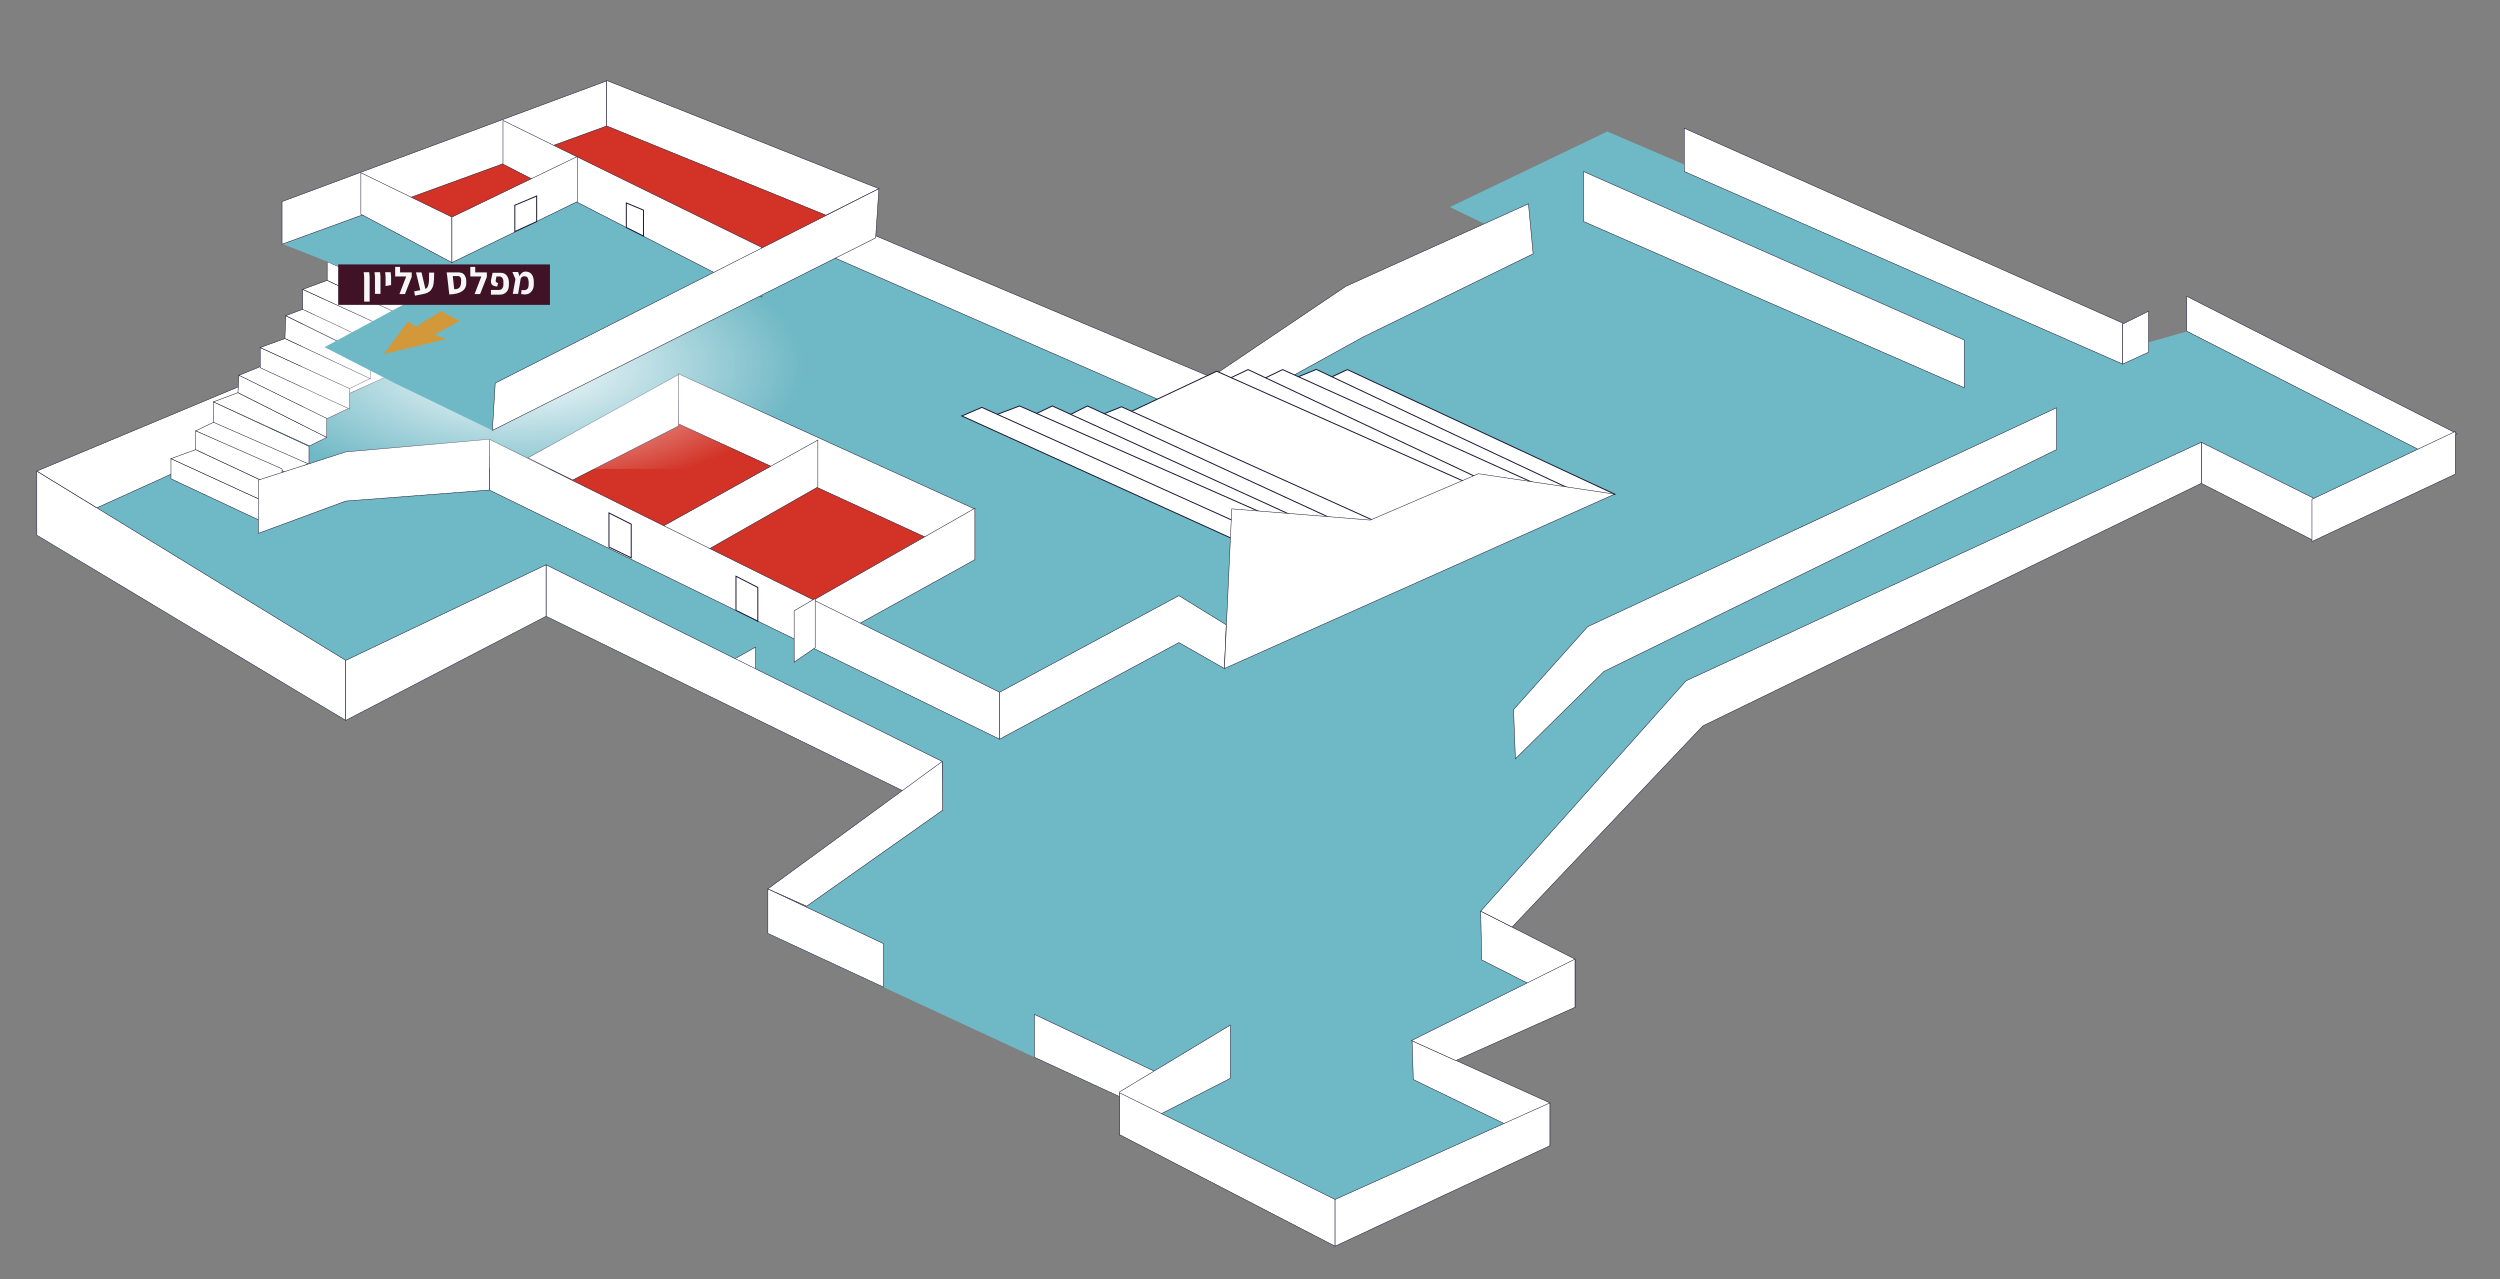 <?xml version="1.0" encoding="UTF-8" standalone="no"?>
<svg
   xmlns:dc="http://purl.org/dc/elements/1.1/"
   xmlns:cc="http://creativecommons.org/ns#"
   xmlns:rdf="http://www.w3.org/1999/02/22-rdf-syntax-ns#"
   xmlns:svg="http://www.w3.org/2000/svg"
   xmlns="http://www.w3.org/2000/svg"
   xmlns:xlink="http://www.w3.org/1999/xlink"
   version="1.1"
   x="0px"
   y="0px"
   viewBox="0 0 1224.32 626.515"
   xml:space="preserve"
   id="svg2"
   width="1224.32"
   height="626.515"><rect x="0" y="0" width="1224.32" height="626.515" fill="#808080" stroke="none"/><defs
     id="defs529"><linearGradient
       id="linearGradient4488"><stop
         style="stop-color:#ffffff;stop-opacity:1"
         offset="0"
         id="stop4490" /><stop
         style="stop-color:#ffffff;stop-opacity:0"
         offset="1"
         id="stop4492" /></linearGradient><filter
       id="filter4873"
       style="color-interpolation-filters:sRGB;"><feGaussianBlur
         id="feGaussianBlur4875"
         result="fbSourceGraphic"
         stdDeviation="2 2" /><feColorMatrix
         id="feColorMatrix4898"
         values="0 0 0 -1 0 0 0 0 -1 0 0 0 0 -1 0 0 0 0 1 0"
         in="fbSourceGraphic"
         result="fbSourceGraphicAlpha" /><feGaussianBlur
         in="fbSourceGraphic"
         result="fbSourceGraphic"
         stdDeviation="5"
         id="feGaussianBlur4900" /><feGaussianBlur
         result="result1"
         in="fbSourceGraphic"
         stdDeviation="0.01"
         id="feGaussianBlur4902" /><feComposite
         result="result2"
         k3="0.5"
         k2="0.5"
         in="fbSourceGraphic"
         operator="arithmetic"
         in2="result1"
         id="feComposite4904" /><feBlend
         result="result3"
         mode="normal"
         in2="fbSourceGraphic"
         id="feBlend4906" /></filter><radialGradient
       xlink:href="#linearGradient4488"
       id="radialGradient4494"
       cx="252.941"
       cy="186.464"
       fx="252.941"
       fy="186.464"
       r="141.881"
       gradientTransform="matrix(1,0,0,0.584,0,61.638)"
       gradientUnits="userSpaceOnUse" /><radialGradient
       gradientUnits="userSpaceOnUse"
       gradientTransform="matrix(1,0,0,0.45,0,91.98)"
       r="140.232"
       fy="193.177"
       fx="253.602"
       cy="193.177"
       cx="253.602"
       id="radialGradient4315"
       xlink:href="#linearGradient4488" /></defs><g
     id="g5086"><g
       transform="translate(-256.874,-423.3)"
       style="opacity:1"
       class="st694"
       id="polygon3_2_"><g
         id="g58"><polygon
           style="fill:#6fb8c5;fill-opacity:1"
           id="polygon60"
           points="1294.6,595.1 1328.9,585.3 1449.1,646.4 1389.6,676.9 1326,647.9 1076.1,776.1 988.3,881.6 1015.9,905.4 963.7,942.7 1007.7,974.3 921.6,1017.8 810.1,971.6 822.6,968.5 632.9,880.5 718.5,820.1 524.3,725.1 426.2,776.1 274.9,685.4 614,526.2 850,629.4 933.2,580 1007.7,544.5 966.9,524.7 1044,487.7 "
           class="st4252" /></g></g><polygon
       transform="translate(-256.874,-423.3)"
       style="fill:#d23326"
       points="602.6,704.6 525.2,661.3 588.1,624.8 632.9,639.7 723.6,683.4 661.2,730.7 "
       class="st4263"
       id="polygon5_2_" /><polygon
       transform="translate(-256.874,-423.3)"
       style="opacity:1;fill:#ffffff"
       points="1218.8,589.8 1032.4,507.3 1032.4,531.8 1218.8,613.2 "
       class="st4262"
       id="polygon7_2_" /><polygon
       transform="translate(-256.874,-423.3)"
       style="fill:none;stroke:#1a1631;stroke-width:0.24"
       points="1218.8,589.8 1032.4,507.3 1032.4,531.8 1218.8,613.2 "
       class="st4264"
       id="polygon9_2_" /><polygon
       transform="translate(-256.874,-423.3)"
       style="opacity:1;fill:#ffffff"
       points="616.6,746 626.9,740.2 626.9,764.3 616.6,768.1 "
       class="st4262"
       id="polygon11_2_" /><polygon
       transform="translate(-256.874,-423.3)"
       style="fill:none;stroke:#1a1631;stroke-width:0.24"
       points="616.6,746 626.9,740.2 626.9,764.3 616.6,768.1 "
       class="st4264"
       id="polygon13_2_" /><polygon
       transform="translate(-256.874,-423.3)"
       style="opacity:1;fill:#ffffff"
       points="734.1,672.5 589,606.3 589,630.8 734.1,697.4 "
       class="st4262"
       id="polygon15_2_" /><polygon
       transform="translate(-256.874,-423.3)"
       style="fill:none;stroke:#1a1631;stroke-width:0.24"
       points="734.1,672.5 589,606.3 589,630.8 734.1,697.4 "
       class="st4264"
       id="polygon17_2_" /><polygon
       transform="translate(-256.874,-423.3)"
       style="opacity:1;fill:#ffffff"
       points="619.3,529.3 850,630.3 850,608 618.4,510.4 "
       class="st4262"
       id="polygon19_2_" /><polygon
       transform="translate(-256.874,-423.3)"
       style="fill:none;stroke:#1a1631;stroke-width:0.24"
       points="619.3,529.3 850,630.3 850,608 618.4,510.4 "
       class="st4264"
       id="polygon21_2_" /><polygon
       transform="translate(-256.874,-423.3)"
       style="opacity:1;fill:#ffffff"
       points="734.3,697.4 734.3,672.2 649.6,720.4 672.1,731.8 "
       class="st4262"
       id="polygon23_2_" /><polygon
       transform="translate(-256.874,-423.3)"
       style="fill:none;stroke:#1a1631;stroke-width:0.24"
       points="734.3,697.4 734.3,672.2 649.6,720.4 672.1,731.8 "
       class="st4264"
       id="polygon25_2_" /><polygon
       transform="translate(-256.874,-423.3)"
       style="opacity:1;fill:#ffffff"
       points="1296.4,581.5 1081.7,486.1 1081.7,507.3 1296.4,601.6 "
       class="st4262"
       id="polygon27_2_" /><polygon
       transform="translate(-256.874,-423.3)"
       style="fill:none;stroke:#1a1631;stroke-width:0.24"
       points="1296.4,581.5 1081.7,486.1 1081.7,507.3 1296.4,601.6 "
       class="st4264"
       id="polygon29_2_" /><polygon
       transform="translate(-256.874,-423.3)"
       style="opacity:1;fill:#ffffff"
       points="426.2,746.7 274.9,654 274.9,685.4 426.2,776.1 "
       class="st4262"
       id="polygon31_2_" /><polygon
       transform="translate(-256.874,-423.3)"
       style="fill:none;stroke:#1a1631;stroke-width:0.24"
       points="426.2,746.7 274.9,654 274.9,685.4 426.2,776.1 "
       class="st4264"
       id="polygon33_2_" /><polygon
       transform="translate(-256.874,-423.3)"
       style="opacity:1;fill:#ffffff"
       points="718.5,820.1 524.3,725.1 524.3,699.9 718.3,796.2 "
       class="st4262"
       id="polygon35_2_" /><polygon
       transform="translate(-256.874,-423.3)"
       style="fill:none;stroke:#1a1631;stroke-width:0.24"
       points="718.5,820.1 524.3,725.1 524.3,699.9 718.3,796.2 "
       class="st4264"
       id="polygon37_2_" /><polygon
       transform="translate(-256.874,-423.3)"
       style="opacity:1;fill:#ffffff"
       points="657.4,661.8 657.4,638.8 580.1,681.8 602.6,693 "
       class="st4262"
       id="polygon39_2_" /><polygon
       transform="translate(-256.874,-423.3)"
       style="fill:none;stroke:#1a1631;stroke-width:0.24"
       points="657.4,661.8 657.4,638.8 580.1,681.8 602.6,693 "
       class="st4264"
       id="polygon41_2_" /><path
       style="opacity:1;fill:#ffffff"
       d="m 506.626,517.8 59.3,27.4 8.5,-16.3 -67.8,-32.1 0,21 z m -74,-55.7 -56.6,-26.8 0,21.8 56.6,26.3 0,-21.3 z"
       class="st4262"
       id="path43_2_" /><path
       style="fill:none;stroke:#1a1631;stroke-width:0.24"
       d="m 506.626,517.8 59.3,27.4 8.5,-16.3 -67.8,-32.1 0,21 z m -74,-55.7 -56.6,-26.8 0,21.8 56.6,26.3 0,-21.3 z"
       class="st4264"
       id="path45_2_" /><polygon
       transform="translate(-256.874,-423.3)"
       style="opacity:1;fill:#ffffff"
       points="1015.9,963.4 948.4,932.9 949,952 1015.9,984.4 "
       class="st4262"
       id="polygon47_2_" /><polygon
       transform="translate(-256.874,-423.3)"
       style="fill:none;stroke:#1a1631;stroke-width:0.24"
       points="1015.9,963.4 948.4,932.9 949,952 1015.9,984.4 "
       class="st4264"
       id="polygon49_2_" /><polygon
       transform="translate(-256.874,-423.3)"
       style="opacity:1;fill:#ffffff"
       points="1028.2,893 982,869.5 982.5,893.4 1028.2,916.6 "
       class="st4262"
       id="polygon51_2_" /><polygon
       transform="translate(-256.874,-423.3)"
       style="fill:none;stroke:#1a1631;stroke-width:0.24"
       points="1028.2,893 982,869.5 982.5,893.4 1028.2,916.6 "
       class="st4264"
       id="polygon53_2_" /><polygon
       transform="translate(-256.874,-423.3)"
       style="opacity:1;fill:#ffffff"
       points="1460.2,635.7 1327.8,568.4 1327.8,585.5 1445.7,645.7 "
       class="st4265"
       id="polygon55_2_" /><polygon
       transform="translate(-256.874,-423.3)"
       style="fill:none;stroke:#1a1631;stroke-width:0.24"
       points="1460.2,635.7 1327.8,568.4 1327.8,585.5 1445.7,645.7 "
       class="st4264"
       id="polygon57_2_" /><polygon
       transform="translate(-256.874,-423.3)"
       style="opacity:1;fill:#ffffff"
       points="1389.6,667.1 1334.9,639.9 1334.9,660 1389.6,687.9 "
       class="st4262"
       id="polygon59_2_" /><polygon
       transform="translate(-256.874,-423.3)"
       style="fill:none;stroke:#1a1631;stroke-width:0.24"
       points="1389.6,667.1 1334.9,639.9 1334.9,660 1389.6,687.9 "
       class="st4264"
       id="polygon61_2_" /><polygon
       transform="translate(-256.874,-423.3)"
       style="opacity:1;fill:#ffffff"
       points="746.4,762.3 496.5,638.4 496.5,663.3 746.4,785.3 "
       class="st4262"
       id="polygon63_2_" /><polygon
       transform="translate(-256.874,-423.3)"
       style="fill:none;stroke:#1a1631;stroke-width:0.24"
       points="746.4,762.3 496.5,638.4 496.5,663.3 746.4,785.3 "
       class="st4264"
       id="polygon65_2_" /><polygon
       transform="translate(-256.874,-423.3)"
       style="opacity:1;fill:#ffffff"
       points="718.5,820.1 718.3,796.2 632.9,858.6 651.9,867.1 "
       class="st4262"
       id="polygon67_2_" /><polygon
       transform="translate(-256.874,-423.3)"
       style="fill:none;stroke:#1a1631;stroke-width:0.24"
       points="718.5,820.1 718.3,796.2 632.9,858.6 651.9,867.1 "
       class="st4264"
       id="polygon69_2_" /><polygon
       transform="translate(-256.874,-423.3)"
       style="opacity:1;fill:#ffffff"
       points="859.4,951.4 859.4,925.3 805.2,958 805.2,979.2 "
       class="st4262"
       id="polygon71_2_" /><polygon
       transform="translate(-256.874,-423.3)"
       style="fill:none;stroke:#1a1631;stroke-width:0.24"
       points="859.4,951.4 859.4,925.3 805.2,958 805.2,979.2 "
       class="st4264"
       id="polygon73_2_" /><polygon
       transform="translate(-256.874,-423.3)"
       style="opacity:1;fill:#ffffff"
       points="910.7,1010.7 805.2,958.5 805.2,979 910.7,1033.6 "
       class="st4262"
       id="polygon75_2_" /><polygon
       transform="translate(-256.874,-423.3)"
       style="fill:none;stroke:#1a1631;stroke-width:0.24"
       points="910.7,1010.7 805.2,958.5 805.2,979 910.7,1033.6 "
       class="st4264"
       id="polygon77_2_" /><polygon
       transform="translate(-256.874,-423.3)"
       style="opacity:1;fill:#ffffff"
       points="910.7,1033.6 910.7,1010.7 1015.9,963.4 1015.9,984.4 "
       class="st4262"
       id="polygon79_2_" /><polygon
       transform="translate(-256.874,-423.3)"
       style="fill:none;stroke:#1a1631;stroke-width:0.24"
       points="910.7,1033.6 910.7,1010.7 1015.9,963.4 1015.9,984.4 "
       class="st4264"
       id="polygon81_2_" /><polygon
       transform="translate(-256.874,-423.3)"
       style="opacity:1;fill:#ffffff"
       points="969.8,942.7 948.1,932.9 1028.2,893 1028.2,916.6 "
       class="st4262"
       id="polygon83_2_" /><polygon
       transform="translate(-256.874,-423.3)"
       style="fill:none;stroke:#1a1631;stroke-width:0.24"
       points="969.8,942.7 948.1,932.9 1028.2,893 1028.2,916.6 "
       class="st4264"
       id="polygon85_2_" /><polygon
       transform="translate(-256.874,-423.3)"
       style="opacity:1;fill:#ffffff"
       points="997.4,877.3 982,869.5 1082.6,756.7 1334.9,639.9 1334.9,660 1090.8,778.8 "
       class="st4262"
       id="polygon87_2_" /><polygon
       transform="translate(-256.874,-423.3)"
       style="fill:none;stroke:#1a1631;stroke-width:0.24"
       points="997.4,877.3 982,869.5 1082.6,756.7 1334.9,639.9 1334.9,660 1090.8,778.8 "
       class="st4264"
       id="polygon89_2_" /><polygon
       transform="translate(-256.874,-423.3)"
       style="opacity:1;fill:#ffffff"
       points="999,794.9 998.1,770.8 1034.4,730.2 1264,623 1264,643.5 1042.4,752.1 "
       class="st4262"
       id="polygon91_2_" /><polygon
       transform="translate(-256.874,-423.3)"
       style="fill:none;stroke:#1a1631;stroke-width:0.24"
       points="999,794.9 998.1,770.8 1034.4,730.2 1264,623 1264,643.5 1042.4,752.1 "
       class="st4264"
       id="polygon93_2_" /><polygon
       transform="translate(-256.874,-423.3)"
       style="opacity:1;fill:#ffffff"
       points="1389.1,688.5 1389.1,667.8 1459.3,634.6 1459.3,655.5 "
       class="st4262"
       id="polygon95_2_" /><polygon
       transform="translate(-256.874,-423.3)"
       style="fill:none;stroke:#1a1631;stroke-width:0.24"
       points="1389.1,688.5 1389.1,667.8 1459.3,634.6 1459.3,655.5 "
       class="st4264"
       id="polygon97_2_" /><polygon
       transform="translate(-256.874,-423.3)"
       style="opacity:1;fill:#ffffff"
       points="1309.1,595.8 1309.1,575.7 1296.4,582 1296.4,601.6 "
       class="st4262"
       id="polygon99_2_" /><polygon
       transform="translate(-256.874,-423.3)"
       style="fill:none;stroke:#1a1631;stroke-width:0.24"
       points="1309.1,595.8 1309.1,575.7 1296.4,582 1296.4,601.6 "
       class="st4264"
       id="polygon101_2_" /><polygon
       transform="translate(-256.874,-423.3)"
       style="opacity:1;fill:#ffffff"
       points="916,563.5 1005.4,523.1 1007.7,547.6 924.3,588.4 850,629.4 850,608 "
       class="st4262"
       id="polygon103_2_" /><polygon
       transform="translate(-256.874,-423.3)"
       style="fill:none;stroke:#1a1631;stroke-width:0.24"
       points="916,563.5 1005.4,523.1 1007.7,547.6 924.3,588.4 850,629.4 850,608 "
       class="st4264"
       id="polygon105_2_" /><polygon
       transform="translate(-256.874,-423.3)"
       style="opacity:1;fill:#ffffff"
       points="619.3,529.3 618.4,510.4 274.9,654 304.3,672 "
       class="st4262"
       id="polygon107_2_" /><polygon
       transform="translate(-256.874,-423.3)"
       style="fill:none;stroke:#1a1631;stroke-width:0.24"
       points="619.3,529.3 618.4,510.4 274.9,654 304.3,672 "
       class="st4264"
       id="polygon109_2_" /><polygon
       transform="translate(-256.874,-423.3)"
       style="opacity:1;fill:#ffffff"
       points="524.3,725.1 524.3,699.9 426.2,746.7 426.2,776.1 "
       class="st4262"
       id="polygon111_2_" /><polygon
       transform="translate(-256.874,-423.3)"
       style="fill:none;stroke:#1a1631;stroke-width:0.24"
       points="524.3,725.1 524.3,699.9 426.2,746.7 426.2,776.1 "
       class="st4264"
       id="polygon113_2_" /><polygon
       transform="translate(-256.874,-423.3)"
       style="opacity:1;fill:#ffffff"
       points="537.3,658.4 515.4,647.5 589.2,606.7 589.2,631.9 "
       class="st4262"
       id="polygon115_2_" /><polygon
       transform="translate(-256.874,-423.3)"
       style="fill:none;stroke:#1a1631;stroke-width:0.24"
       points="537.3,658.4 515.4,647.5 589.2,606.7 589.2,631.9 "
       class="st4264"
       id="polygon117_2_" /><polygon
       transform="translate(-256.874,-423.3)"
       style="opacity:1;fill:#ffffff"
       points="645.8,722.4 656.1,716.4 656.1,740.5 645.8,747.6 "
       class="st4262"
       id="polygon119_2_" /><polygon
       transform="translate(-256.874,-423.3)"
       style="fill:none;stroke:#1a1631;stroke-width:0.24"
       points="645.8,722.4 656.1,716.4 656.1,740.5 645.8,747.6 "
       class="st4264"
       id="polygon121_2_" /><polygon
       transform="translate(-256.874,-423.3)"
       style="opacity:1;fill:#ffffff"
       points="856.5,750.7 857.4,729.3 834.2,715 746.4,762.3 746.4,785.3 834.2,738 "
       class="st4262"
       id="polygon123_2_" /><polygon
       transform="translate(-256.874,-423.3)"
       style="fill:none;stroke:#1a1631;stroke-width:0.24"
       points="856.5,750.7 857.4,729.3 834.2,715 746.4,762.3 746.4,785.3 834.2,738 "
       class="st4264"
       id="polygon125_2_" /><polygon
       transform="translate(-256.874,-423.3)"
       style="opacity:1;fill:#ffffff"
       points="1047.6,665.3 916.7,604.3 903.8,610.3 1036,667.3 "
       class="st4262"
       id="polygon127_2_" /><polygon
       transform="translate(-256.874,-423.3)"
       style="fill:none;stroke:#1a1631;stroke-width:0.48"
       points="1047.6,665.3 916.7,604.3 903.8,610.3 1036,667.3 "
       class="st4266"
       id="polygon129_2_" /><path
       style="opacity:1;fill:#ffffff"
       d="m 644.626,180.9 -13.2,5.4 137.6,62.2 10,-4.5 c 0.7,0.9 -134.4,-63.1 -134.4,-63.1"
       class="st4262"
       id="path139_2_" /><path
       style="fill:none;stroke:#1a1631;stroke-width:0.48"
       d="m 644.626,180.9 -13.2,5.4 137.6,62.2 10,-4.5 c 0.7,0.9 -134.4,-63.1 -134.4,-63.1 l 0,0 z"
       class="st4266"
       id="path141_2_" /><polygon
       transform="translate(-256.874,-423.3)"
       style="opacity:1;fill:#ffffff"
       points="1013.2,662.2 885,604.3 866.5,613.2 1001.9,672.9 "
       class="st4262"
       id="polygon143_2_" /><polygon
       transform="translate(-256.874,-423.3)"
       style="fill:none;stroke:#1a1631;stroke-width:0.48"
       points="1013.2,662.2 885,604.3 866.5,613.2 1001.9,672.9 "
       class="st4266"
       id="polygon145_2_" /><polygon
       transform="translate(-256.874,-423.3)"
       style="opacity:1;fill:#ffffff"
       points="1001.9,667.3 868.1,604.3 855.4,610.3 991.6,671.8 "
       class="st4262"
       id="polygon147_2_" /><polygon
       transform="translate(-256.874,-423.3)"
       style="fill:none;stroke:#1a1631;stroke-width:0.48"
       points="1001.9,667.3 868.1,604.3 855.4,610.3 991.6,671.8 "
       class="st4266"
       id="polygon149_2_" /><polygon
       transform="translate(-256.874,-423.3)"
       style="opacity:1;fill:#ffffff"
       points="980.9,662.2 852.7,605.1 799.2,630.3 928.7,684.5 "
       class="st4262"
       id="polygon151_2_" /><polygon
       transform="translate(-256.874,-423.3)"
       style="fill:none;stroke:#1a1631;stroke-width:0.48"
       points="980.9,662.2 852.7,605.1 799.2,630.3 928.7,684.5 "
       class="st4266"
       id="polygon153_2_" /><polygon
       transform="translate(-256.874,-423.3)"
       style="opacity:1;fill:#ffffff"
       points="940.6,683.2 806.1,622.5 796.1,626.5 930.3,687.6 "
       class="st4262"
       id="polygon155_2_" /><polygon
       transform="translate(-256.874,-423.3)"
       style="fill:none;stroke:#1a1631;stroke-width:0.48"
       points="940.6,683.2 806.1,622.5 796.1,626.5 930.3,687.6 "
       class="st4266"
       id="polygon157_2_" /><polygon
       transform="translate(-256.874,-423.3)"
       style="opacity:1;fill:#ffffff"
       points="918,681.4 789.4,622.1 778.3,627.7 906.4,683.4 "
       class="st4262"
       id="polygon159_2_" /><polygon
       transform="translate(-256.874,-423.3)"
       style="fill:none;stroke:#1a1631;stroke-width:0.48"
       points="918,681.4 789.4,622.1 778.3,627.7 906.4,683.4 "
       class="st4266"
       id="polygon161_2_" /><polygon
       transform="translate(-256.874,-423.3)"
       style="opacity:1;fill:#ffffff"
       points="906.4,683.4 772.2,622.1 762,627 896.4,687.9 "
       class="st4262"
       id="polygon163_2_" /><polygon
       transform="translate(-256.874,-423.3)"
       style="fill:none;stroke:#1a1631;stroke-width:0.48"
       points="906.4,683.4 772.2,622.1 762,627 896.4,687.9 "
       class="st4266"
       id="polygon165_2_" /><polygon
       transform="translate(-256.874,-423.3)"
       style="opacity:1;fill:#ffffff"
       points="883.7,678.3 756.2,622.1 739.7,628.3 872.1,689 "
       class="st4262"
       id="polygon167_2_" /><polygon
       transform="translate(-256.874,-423.3)"
       style="fill:none;stroke:#1a1631;stroke-width:0.48"
       points="883.7,678.3 756.2,622.1 739.7,628.3 872.1,689 "
       class="st4266"
       id="polygon169_2_" /><polygon
       transform="translate(-256.874,-423.3)"
       style="opacity:1;fill:#ffffff"
       points="872.1,683.4 737.7,622.8 727.9,627 862.1,687.9 "
       class="st4262"
       id="polygon171_2_" /><polygon
       transform="translate(-256.874,-423.3)"
       style="fill:none;stroke:#1a1631;stroke-width:0.48"
       points="872.1,683.4 737.7,622.8 727.9,627 862.1,687.9 "
       class="st4266"
       id="polygon173_2_" /><polygon
       transform="translate(-256.874,-423.3)"
       style="opacity:1;fill:#ffffff"
       points="860.1,672.5 856.5,750.7 1047.6,665.3 980.9,655.3 927.9,678 "
       class="st4262"
       id="polygon175_2_" /><polygon
       transform="translate(-256.874,-423.3)"
       style="fill:none;stroke:#1a1631;stroke-width:0.24"
       points="860.1,672.5 856.5,750.7 1047.6,665.3 980.9,655.3 927.9,678 "
       class="st4264"
       id="polygon177_2_" /><polygon
       transform="translate(-256.874,-423.3)"
       style="opacity:1;fill:#ffffff"
       points="396.4,589.1 396.8,577.9 438.3,598.5 438.3,608.9 "
       class="st4262"
       id="polygon179_2_" /><polygon
       transform="translate(-256.874,-423.3)"
       style="fill:none;stroke:#1a1631;stroke-width:0.24"
       points="396.4,589.1 396.8,577.9 438.3,598.5 438.3,608.9 "
       class="st4264"
       id="polygon181_2_" /><polygon
       transform="translate(-256.874,-423.3)"
       style="opacity:1;fill:#ffffff"
       points="396.8,577.9 408.9,573.3 448.8,595.3 441.9,600 "
       class="st4262"
       id="polygon183_2_" /><polygon
       transform="translate(-256.874,-423.3)"
       style="fill:none;stroke:#1a1631;stroke-width:0.24"
       points="396.8,577.9 408.9,573.3 448.8,595.3 441.9,600 "
       class="st4264"
       id="polygon185_2_" /><polygon
       transform="translate(-256.874,-423.3)"
       style="opacity:1;fill:#ffffff"
       points="405.1,574.8 405.1,565 450.3,585.7 448.8,595.3 "
       class="st4262"
       id="polygon187_2_" /><polygon
       transform="translate(-256.874,-423.3)"
       style="fill:none;stroke:#1a1631;stroke-width:0.24"
       points="405.1,574.8 405.1,565 450.3,585.7 448.8,595.3 "
       class="st4264"
       id="polygon189_2_" /><polygon
       transform="translate(-256.874,-423.3)"
       style="opacity:1;fill:#ffffff"
       points="405.1,565 417.1,560.6 459.5,580.4 450.3,585.7 "
       class="st4262"
       id="polygon191_2_" /><polygon
       transform="translate(-256.874,-423.3)"
       style="fill:none;stroke:#1a1631;stroke-width:0.24"
       points="405.1,565 417.1,560.6 459.5,580.4 450.3,585.7 "
       class="st4264"
       id="polygon193_2_" /><polygon
       transform="translate(-256.874,-423.3)"
       style="opacity:1;fill:#ffffff"
       points="417.1,560.6 417.1,551.4 459.2,569.9 459.2,580.4 "
       class="st4262"
       id="polygon195_2_" /><polygon
       transform="translate(-256.874,-423.3)"
       style="fill:none;stroke:#1a1631;stroke-width:0.24"
       points="417.1,560.6 417.1,551.4 459.2,569.9 459.2,580.4 "
       class="st4264"
       id="polygon197_2_" /><polygon
       transform="translate(-256.874,-423.3)"
       style="opacity:1;fill:#ffffff"
       points="352.7,634.3 365.2,628.3 408.2,650.2 398.2,655.3 "
       class="st4262"
       id="polygon199_2_" /><polygon
       transform="translate(-256.874,-423.3)"
       style="fill:none;stroke:#1a1631;stroke-width:0.24"
       points="352.7,634.3 365.2,628.3 408.2,650.2 398.2,655.3 "
       class="st4264"
       id="polygon201_2_" /><polygon
       transform="translate(-256.874,-423.3)"
       style="opacity:1;fill:#ffffff"
       points="361.4,630.1 361.4,620.1 408.2,641.9 408.2,650.6 "
       class="st4262"
       id="polygon203_2_" /><polygon
       transform="translate(-256.874,-423.3)"
       style="fill:none;stroke:#1a1631;stroke-width:0.24"
       points="361.4,630.1 361.4,620.1 408.2,641.9 408.2,650.6 "
       class="st4264"
       id="polygon205_2_" /><polygon
       transform="translate(-256.874,-423.3)"
       style="opacity:1;fill:#ffffff"
       points="361.4,620.1 373.4,615.6 416.9,637.5 408.4,641.7 "
       class="st4262"
       id="polygon207_2_" /><polygon
       transform="translate(-256.874,-423.3)"
       style="fill:none;stroke:#1a1631;stroke-width:0.24"
       points="361.4,620.1 373.4,615.6 416.9,637.5 408.4,641.7 "
       class="st4264"
       id="polygon209_2_" /><polygon
       transform="translate(-256.874,-423.3)"
       style="opacity:1;fill:#ffffff"
       points="373.4,615.6 373.9,606.9 416.9,628.1 416.9,637.5 "
       class="st4262"
       id="polygon211_2_" /><polygon
       transform="translate(-256.874,-423.3)"
       style="fill:none;stroke:#1a1631;stroke-width:0.24"
       points="373.4,615.6 373.9,606.9 416.9,628.1 416.9,637.5 "
       class="st4264"
       id="polygon213_2_" /><polygon
       transform="translate(-256.874,-423.3)"
       style="opacity:1;fill:#ffffff"
       points="340.6,657.8 340.6,647.9 385.9,668.7 384.3,678.3 "
       class="st4262"
       id="polygon215_2_" /><polygon
       transform="translate(-256.874,-423.3)"
       style="fill:none;stroke:#1a1631;stroke-width:0.24"
       points="340.6,657.8 340.6,647.9 385.9,668.7 384.3,678.3 "
       class="st4264"
       id="polygon217_2_" /><polygon
       transform="translate(-256.874,-423.3)"
       style="opacity:1;fill:#ffffff"
       points="340.6,647.9 352.7,643.5 395,663.3 385.9,668.7 "
       class="st4262"
       id="polygon219_2_" /><polygon
       transform="translate(-256.874,-423.3)"
       style="fill:none;stroke:#1a1631;stroke-width:0.24"
       points="340.6,647.9 352.7,643.5 395,663.3 385.9,668.7 "
       class="st4264"
       id="polygon221_2_" /><polygon
       transform="translate(-256.874,-423.3)"
       style="opacity:1;fill:#ffffff"
       points="352.7,643.5 352.7,634.3 395,652.9 395,663.3 "
       class="st4262"
       id="polygon223_2_" /><polygon
       transform="translate(-256.874,-423.3)"
       style="fill:none;stroke:#1a1631;stroke-width:0.24"
       points="352.7,643.5 352.7,634.3 395,652.9 395,663.3 "
       class="st4264"
       id="polygon225_2_" /><polygon
       transform="translate(-256.874,-423.3)"
       style="opacity:1;fill:#ffffff"
       points="373.9,607.1 385.9,602.2 427.8,623.2 417.1,628.3 "
       class="st4262"
       id="polygon227_2_" /><polygon
       transform="translate(-256.874,-423.3)"
       style="fill:none;stroke:#1a1631;stroke-width:0.24"
       points="373.9,607.1 385.9,602.2 427.8,623.2 417.1,628.3 "
       class="st4264"
       id="polygon229_2_" /><polygon
       transform="translate(-256.874,-423.3)"
       style="opacity:1;fill:#ffffff"
       points="384.3,603.4 384.3,593.5 428,613.4 428,623.6 "
       class="st4262"
       id="polygon231_2_" /><polygon
       transform="translate(-256.874,-423.3)"
       style="fill:none;stroke:#1a1631;stroke-width:0.24"
       points="384.3,603.4 384.3,593.5 428,613.4 428,623.6 "
       class="st4264"
       id="polygon233_2_" /><polygon
       transform="translate(-256.874,-423.3)"
       style="opacity:1;fill:#ffffff"
       points="384.3,593.5 396.4,589.1 438.1,608.7 428,613.6 "
       class="st4262"
       id="polygon235_2_" /><polygon
       transform="translate(-256.874,-423.3)"
       style="fill:none;stroke:#1a1631;stroke-width:0.24"
       points="384.3,593.5 396.4,589.1 438.1,608.7 428,613.6 "
       class="st4264"
       id="polygon237_2_" /><polygon
       transform="translate(-256.874,-423.3)"
       style="opacity:1;fill:#ffffff"
       points="496.5,663.3 496.5,638.4 426.2,644.6 383.4,658.4 383.4,684.5 426.2,668.7 "
       class="st4262"
       id="polygon239_2_" /><polygon
       transform="translate(-256.874,-423.3)"
       style="fill:none;stroke:#1a1631;stroke-width:0.24"
       points="496.5,663.3 496.5,638.4 426.2,644.6 383.4,658.4 383.4,684.5 426.2,668.7 "
       class="st4264"
       id="polygon241_2_" /><path
       style="fill:url(#radialGradient4315);fill-rule:evenodd;stroke:none;stroke-width:1px;stroke-linecap:butt;stroke-linejoin:miter;stroke-opacity:1;fill-opacity:1"
       d="m 424.048,104.957 -175.624,87.413 -54.999,-30.555 25.23,-23.593 -38.381,-17.05 -32.959,38.772 1.795,69.536 93.653,0.019 184.005,0.44 -1.009,-89.646 z"
       id="path4306" /><g
       transform="translate(-256.874,-423.3)"
       style="opacity:1"
       class="st694"
       id="polygon243_2_"><g
         id="g180"><polygon
           style="fill:#6fb8c5;fill-opacity:1"
           id="polygon182"
           points="459.2,569.9 415.8,593.3 450.1,610.9 498,634.1 685.5,535.1 554.7,484.5 395,542.7 417.1,551.4 "
           class="st4252" /></g></g><path
       style="fill:#d23326"
       d="m 180.726,98.6 c 0,0 34.6,17.8 35.7,17.8 1.1,0 27.6,-7.1 27.6,-7.1 l 29.2,-16.7 67.1,27.2 38.6,17.2 35.7,-26.8 -7.8,-16.1 c 0,0 -117.3,-40.6 -118.4,-40.6 -1.1,0 -107.7,45.1 -107.7,45.1"
       class="st4263"
       id="path253_2_" /><polygon
       transform="translate(-256.874,-423.3)"
       style="opacity:1;fill:#ffffff"
       points="554,485 554,462.9 395,522 395,542.9 "
       class="st4262"
       id="polygon255_2_" /><polygon
       transform="translate(-256.874,-423.3)"
       style="fill:none;stroke:#1a1631;stroke-width:0.24"
       points="554,485 554,462.9 395,522 395,542.9 "
       class="st4264"
       id="polygon257_2_" /><polygon
       transform="translate(-256.874,-423.3)"
       style="opacity:1;fill:#ffffff"
       points="687.3,515.7 554,462.7 554,485 661.4,528.7 "
       class="st4262"
       id="polygon259_2_" /><polygon
       transform="translate(-256.874,-423.3)"
       style="fill:none;stroke:#1a1631;stroke-width:0.24"
       points="687.3,515.7 554,462.7 554,485 661.4,528.7 "
       class="st4264"
       id="polygon261_2_" /><polygon
       transform="translate(-256.874,-423.3)"
       style="opacity:1;fill:#ffffff"
       points="630,544.5 503.2,482.3 503.2,503.7 630,568.8 "
       class="st4262"
       id="polygon263_2_" /><polygon
       transform="translate(-256.874,-423.3)"
       style="fill:none;stroke:#1a1631;stroke-width:0.24"
       points="630,544.5 503.2,482.3 503.2,503.7 630,568.8 "
       class="st4264"
       id="polygon265_2_" /><polygon
       transform="translate(-256.874,-423.3)"
       style="opacity:1;fill:#ffffff"
       points="498,634.1 499.4,610.9 687.3,515.7 685.7,539.8 "
       class="st4262"
       id="polygon267_2_" /><polygon
       transform="translate(-256.874,-423.3)"
       style="fill:none;stroke:#1a1631;stroke-width:0.24"
       points="498,634.1 499.4,610.9 687.3,515.7 685.7,539.8 "
       class="st4264"
       id="polygon269_2_" /><polygon
       transform="translate(-256.874,-423.3)"
       style="fill:#d29839"
       points="482,580.4 472.8,575.7 460.6,583.3 456.6,580.8 444.8,596.7 475.5,589.3 469.5,587.3 "
       class="st4257"
       id="polygon271_2_" /><polygon
       transform="translate(-256.874,-423.3)"
       style="opacity:1;fill:#ffffff"
       points="478.2,529.6 433.6,507.9 433.6,528.2 478.2,551.9 "
       class="st4262"
       id="polygon273_2_" /><polygon
       transform="translate(-256.874,-423.3)"
       style="fill:none;stroke:#1a1631;stroke-width:0.24"
       points="478.2,529.6 433.6,507.9 433.6,528.2 478.2,551.9 "
       class="st4264"
       id="polygon275_2_" /><polygon
       transform="translate(-256.874,-423.3)"
       style="opacity:1;fill:#ffffff"
       points="572,538.9 563.6,534.7 563.6,522.7 572,526.2 "
       class="st4262"
       id="polygon277_2_" /><polygon
       transform="translate(-256.874,-423.3)"
       style="fill:none;stroke:#1a1631;stroke-width:0.48"
       points="572,538.9 563.6,534.7 563.6,522.7 572,526.2 "
       class="st4266"
       id="polygon279_2_" /><polygon
       transform="translate(-256.874,-423.3)"
       style="opacity:1;fill:#ffffff"
       points="539.7,522 539.7,499.9 478.2,529.6 478.2,551.9 "
       class="st4262"
       id="polygon281_2_" /><polygon
       transform="translate(-256.874,-423.3)"
       style="fill:none;stroke:#1a1631;stroke-width:0.24"
       points="539.7,522 539.7,499.9 478.2,529.6 478.2,551.9 "
       class="st4264"
       id="polygon283_2_" /><polygon
       transform="translate(-256.874,-423.3)"
       style="opacity:1;fill:#ffffff"
       points="566,696.5 555.1,691.2 555.1,674.5 566,680 "
       class="st4262"
       id="polygon285_2_" /><polygon
       transform="translate(-256.874,-423.3)"
       style="fill:none;stroke:#1a1631;stroke-width:0.48"
       points="566,696.5 555.1,691.2 555.1,674.5 566,680 "
       class="st4266"
       id="polygon287_2_" /><polygon
       transform="translate(-256.874,-423.3)"
       style="opacity:1;fill:#ffffff"
       points="628,727.5 617.3,722.2 617.3,705.5 628,711 "
       class="st4262"
       id="polygon289_2_" /><polygon
       transform="translate(-256.874,-423.3)"
       style="fill:none;stroke:#1a1631;stroke-width:0.48"
       points="628,727.5 617.3,722.2 617.3,705.5 628,711 "
       class="st4266"
       id="polygon291_2_" /><polygon
       transform="translate(-256.874,-423.3)"
       style="opacity:1;fill:#ffffff"
       points="519.7,519.3 509,523.8 509,536.7 519.7,531.8 "
       class="st4262"
       id="polygon293_2_" /><polygon
       transform="translate(-256.874,-423.3)"
       style="fill:none;stroke:#1a1631;stroke-width:0.48"
       points="519.7,519.3 509,523.8 509,536.7 519.7,531.8 "
       class="st4266"
       id="polygon295_2_" /><rect
       style="fill:#401225"
       height="19.8"
       width="103.7"
       class="st4259"
       y="129.5"
       x="165.626"
       id="rect459_2_" /><g
       transform="translate(-256.874,-423.3)"
       id="g369"><path
         style="fill:#f6f6f6"
         id="path371"
         d="m 435.2,558.8 -0.2,-2.2 2.7,0 0.2,2.2 0,12.2 -2.7,0 0,-12.2 z"
         class="st4183" /><path
         style="fill:#f6f6f6"
         id="path373"
         d="m 440.5,558.8 -0.2,-2.2 2.7,0 0.2,2.2 0,8.4 -2.7,0 0,-8.4 z"
         class="st4183" /><path
         style="fill:#f6f6f6"
         id="path375"
         d="m 445.7,558.8 -0.2,-2.2 2.7,0 0.2,2.2 0,2.9 0,1.2 -2.7,0.5 0,-4.6 z"
         class="st4183" /><path
         style="fill:#f6f6f6"
         id="path377"
         d="m 458.5,556.7 0,2.2 -3.3,8.4 -2.7,0 3.3,-8.6 -5.4,0 0,-4.7 2.4,0 0,2.7 5.7,0 z"
         class="st4183" /><path
         style="fill:#f6f6f6"
         id="path379"
         d="m 469.5,556.7 c 0,2.5 -0.1,4.3 -0.3,5.6 -0.2,1.3 -0.7,2.3 -1.4,3.2 -0.8,0.9 -2,1.5 -3.7,1.8 l -4,0.8 -0.4,-2.1 3,-0.6 -2.1,-8.7 2.7,0 1.9,8.1 c 0.6,-0.3 1,-0.7 1.2,-1.2 0.2,-0.6 0.4,-1.2 0.5,-2 0.1,-0.8 0.1,-2 0.1,-3.6 l 0,-1.2 2.5,0 z"
         class="st4183" /><path
         style="fill:#f6f6f6"
         id="path381"
         d="m 483.2,565.9 c -1.4,1 -3.5,1.5 -6.3,1.6 l -1,-8.8 -0.3,-2 5.7,0 c 1.2,0 2.2,0.3 2.8,1 0.6,0.7 1,1.6 1.1,2.8 l 0,0.6 c 0.2,2.2 -0.5,3.8 -2,4.8 z m -1.8,-1.4 c 0.5,-0.3 0.8,-0.7 1,-1.3 0.2,-0.6 0.3,-1.3 0.3,-2.2 l 0,-0.6 c 0,-0.6 -0.1,-1 -0.4,-1.4 -0.3,-0.3 -0.6,-0.5 -1.1,-0.5 l -2.6,0 0.7,6.4 c 0.9,0.1 1.6,-0.1 2.1,-0.4 z"
         class="st4183" /><path
         style="fill:#f6f6f6"
         id="path383"
         d="m 495.3,556.7 0,2.2 -3.3,8.4 -2.7,0 3.3,-8.6 -5.4,0 0,-4.7 2.4,0 0,2.7 5.7,0 z"
         class="st4183" /><path
         style="fill:#f6f6f6"
         id="path385"
         d="m 497.3,565.3 3.8,0 c 0.7,0 1.3,-0.2 1.7,-0.7 0.4,-0.5 0.6,-1.1 0.6,-1.9 l 0,-1.4 c 0,-0.8 -0.2,-1.4 -0.5,-1.9 -0.4,-0.5 -0.9,-0.7 -1.6,-0.7 l -1.3,0 -0.3,1.6 c 0,0.2 -0.1,0.3 -0.1,0.5 0,0.3 0.1,0.5 0.3,0.7 0.2,0.2 0.5,0.3 0.9,0.4 l -0.4,1.7 c -1.1,0 -1.9,-0.3 -2.4,-0.7 -0.5,-0.4 -0.7,-1.1 -0.7,-1.9 0,-0.3 0,-0.6 0.1,-0.8 l 0.7,-3.3 3.9,0 c 1.3,0 2.3,0.4 3,1.3 0.7,0.9 1.1,2 1.1,3.5 l 0,1.1 c 0,1.5 -0.4,2.7 -1.2,3.5 -0.8,0.8 -1.8,1.3 -3.2,1.3 l -4.4,0 0,-2.3 z"
         class="st4183" /><path
         style="fill:#f6f6f6"
         id="path387"
         d="m 517.2,566 c -0.8,1 -1.9,1.5 -3.4,1.5 -0.5,0 -1.1,-0.1 -1.7,-0.2 l 0.2,-2 c 0.5,0.1 0.8,0.1 1.2,0.1 0.8,0 1.4,-0.3 1.8,-0.8 0.4,-0.6 0.5,-1.4 0.5,-2.5 0,-1.2 -0.2,-2.1 -0.5,-2.7 -0.3,-0.6 -0.9,-0.8 -1.6,-0.8 -0.5,0 -0.9,0.1 -1.3,0.4 -0.3,0.3 -0.6,0.7 -0.6,1.2 l -1.2,7 -2.6,0 1.3,-7.2 -1.5,-3.5 2.8,0 0.7,2.1 c 0.3,-0.8 0.7,-1.3 1.2,-1.7 0.5,-0.4 1.1,-0.6 1.8,-0.6 1.3,0 2.3,0.5 3,1.4 0.7,0.9 1,2.3 1,4.1 0.1,1.9 -0.3,3.2 -1.1,4.2 z"
         class="st4183" /></g></g></svg>